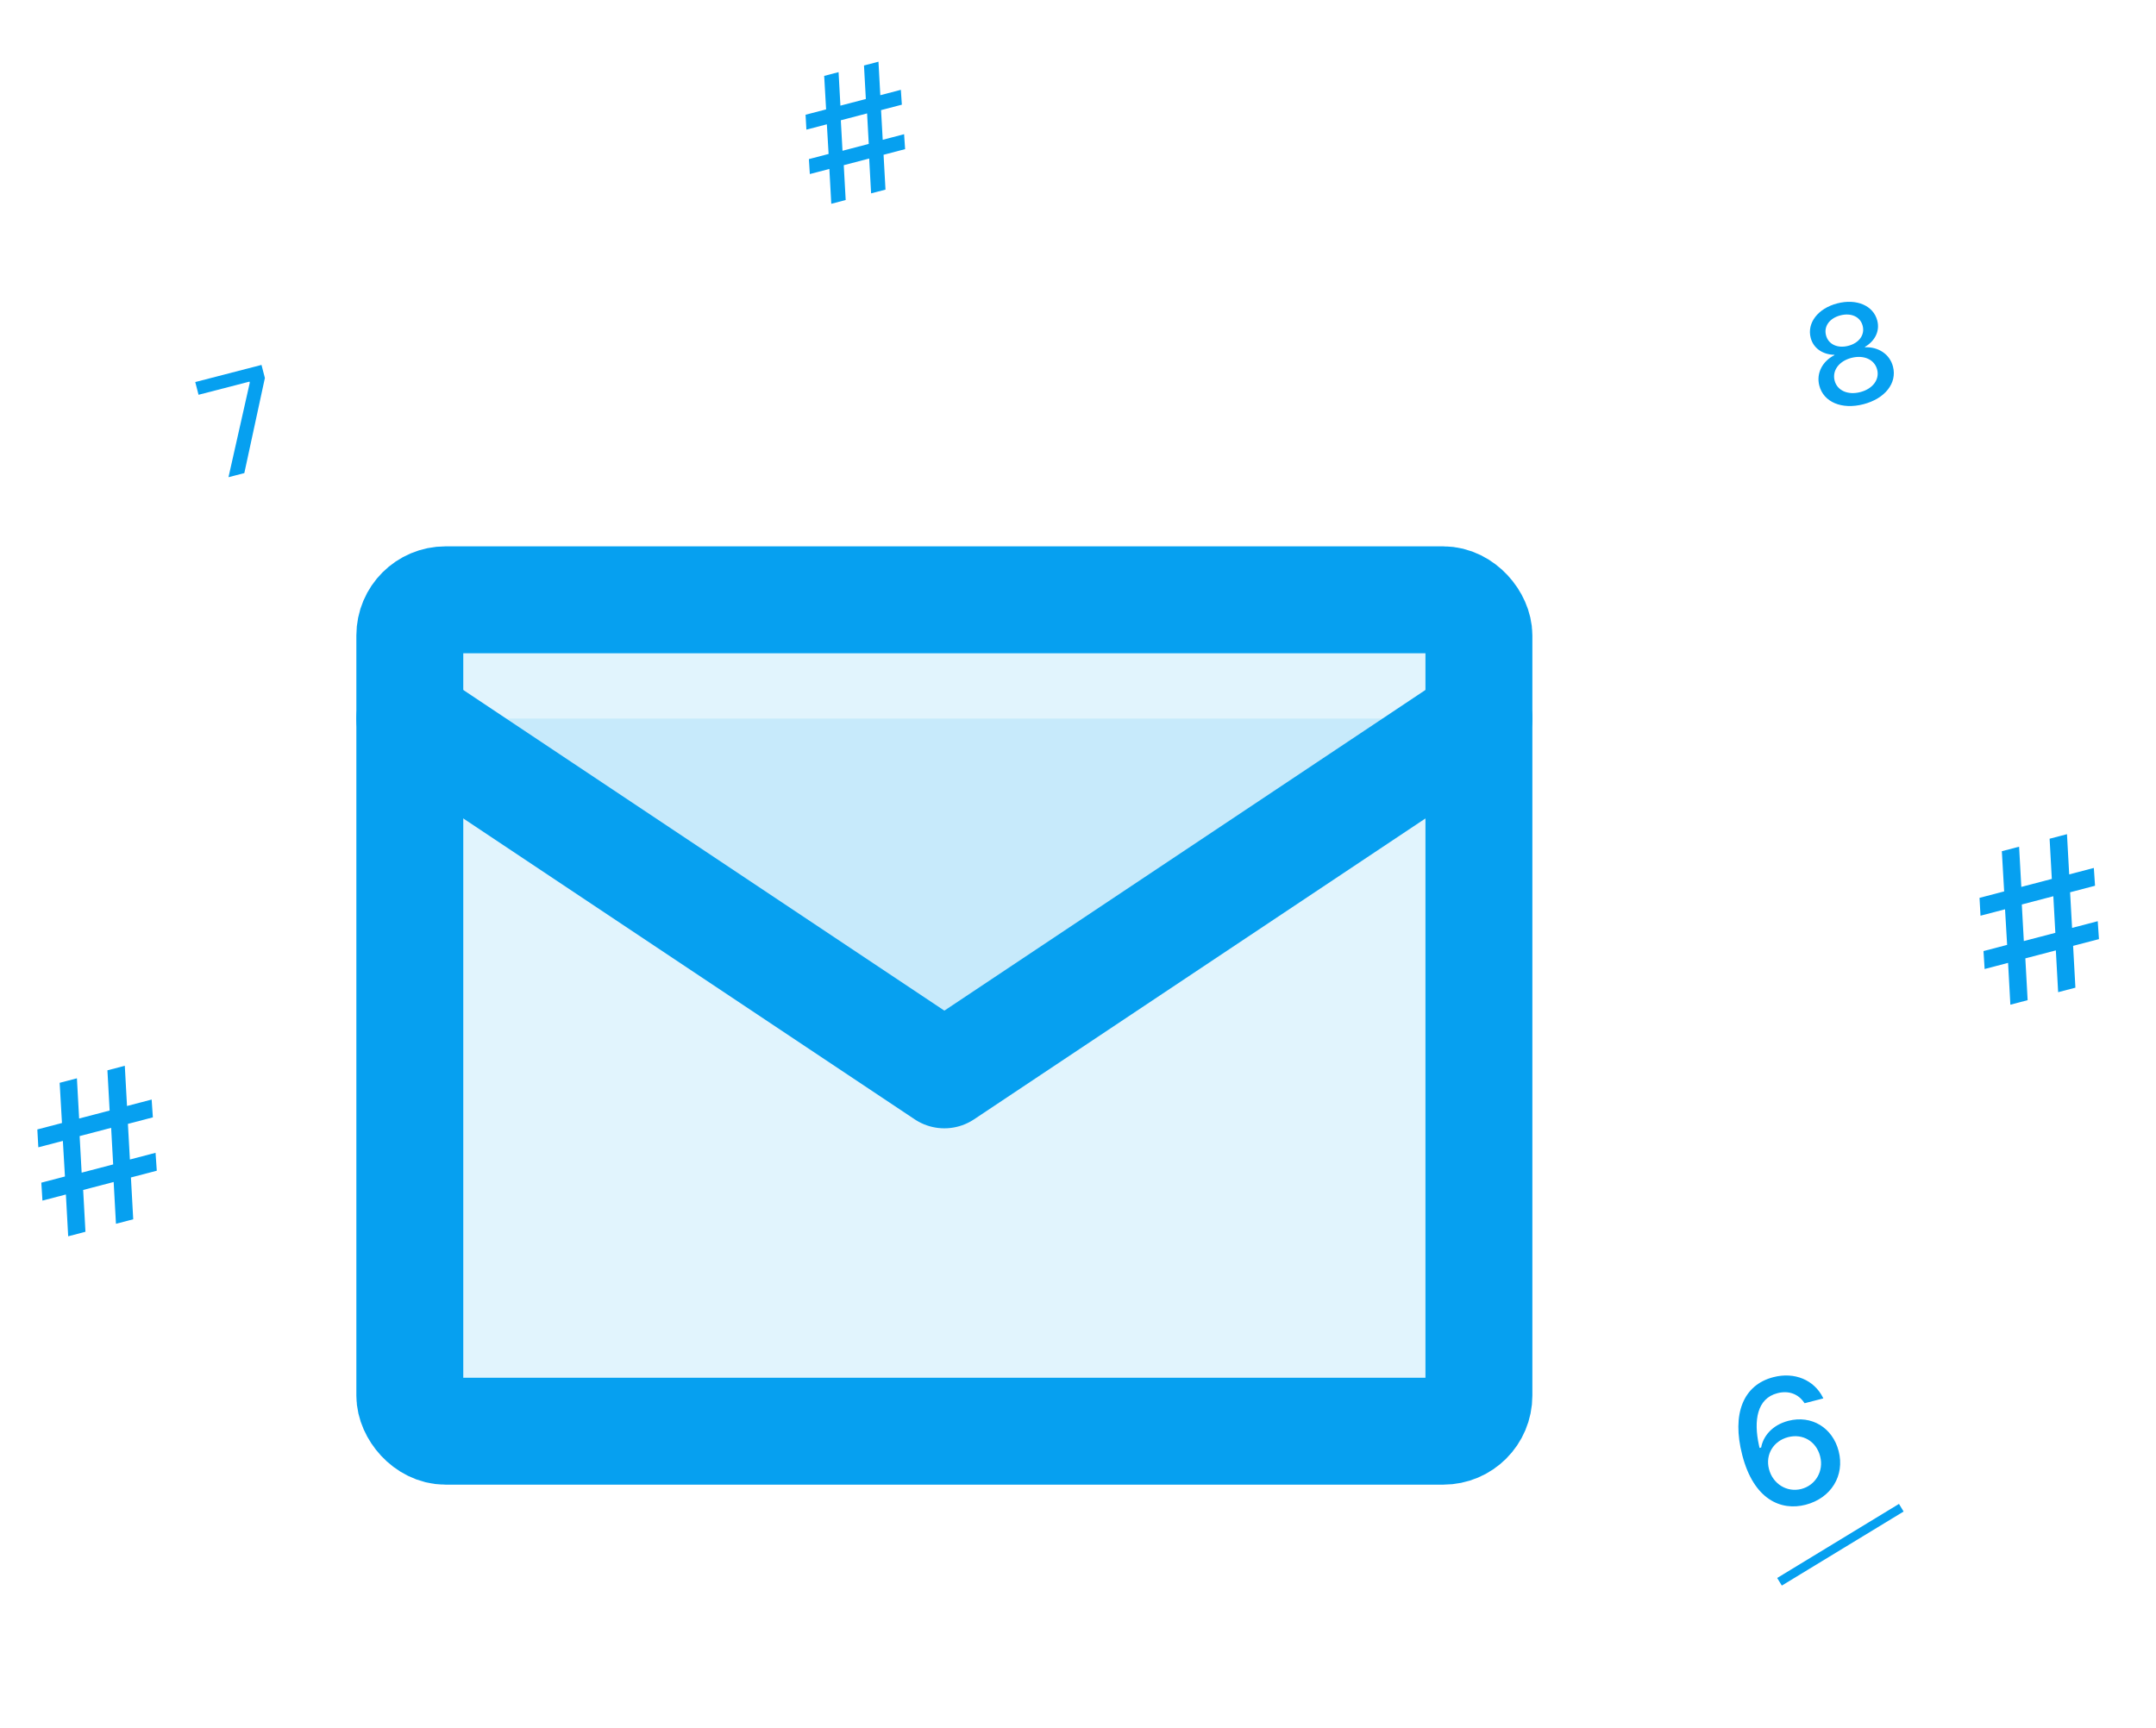 <svg width="121" height="97" viewBox="0 0 121 97" fill="none" xmlns="http://www.w3.org/2000/svg">
    <path
        d="M113.796 56.14L112.827 56.394L112.698 54.047L111.382 54.391L111.319 53.384L112.645 53.037L112.528 51.039L111.151 51.399L111.095 50.397L112.478 50.035L112.348 47.779L113.317 47.526L113.441 49.783L115.153 49.335L115.029 47.078L116.004 46.823L116.128 49.08L117.511 48.718L117.579 49.718L116.179 50.084L116.29 52.084L117.73 51.707L117.799 52.713L116.348 53.092L116.477 55.439L115.508 55.692L115.379 53.346L113.667 53.794L113.796 56.14ZM113.582 52.822L115.351 52.36L115.238 50.306L113.469 50.769L113.582 52.822Z"
        fill="#06A0F0" />
    <path
        d="M4.796 69.14L3.827 69.394L3.698 67.047L2.382 67.391L2.319 66.384L3.645 66.037L3.528 64.039L2.151 64.399L2.095 63.396L3.478 63.035L3.348 60.779L4.317 60.526L4.441 62.783L6.153 62.335L6.029 60.078L7.004 59.823L7.128 62.08L8.511 61.718L8.579 62.718L7.179 63.084L7.29 65.084L8.73 64.707L8.799 65.713L7.348 66.092L7.477 68.439L6.508 68.692L6.379 66.346L4.667 66.793L4.796 69.14ZM4.582 65.822L6.351 65.36L6.238 63.306L4.469 63.769L4.582 65.822Z"
        fill="#06A0F0" />
    <path
        d="M47.462 11.227L46.654 11.439L46.546 9.483L45.45 9.77L45.397 8.931L46.503 8.642L46.405 6.977L45.257 7.277L45.21 6.441L46.363 6.14L46.255 4.26L47.063 4.049L47.166 5.93L48.593 5.557L48.489 3.676L49.302 3.463L49.405 5.344L50.558 5.042L50.614 5.876L49.447 6.181L49.54 7.847L50.74 7.533L50.797 8.371L49.588 8.688L49.696 10.643L48.888 10.854L48.781 8.899L47.354 9.272L47.462 11.227ZM47.283 8.463L48.757 8.077L48.663 6.366L47.189 6.751L47.283 8.463Z"
        fill="#06A0F0" />
    <path
        d="M101.335 84.463C99.965 84.818 98.429 84.186 97.78 81.676L97.778 81.666C97.181 79.359 97.836 77.738 99.524 77.301C100.729 76.99 101.811 77.466 102.304 78.438L102.328 78.493L101.279 78.764L101.248 78.722C100.924 78.251 100.394 78.034 99.751 78.201C98.603 78.498 98.415 79.742 98.715 81.116C98.724 81.17 98.737 81.222 98.751 81.274L98.84 81.25C98.949 80.637 99.438 79.992 100.369 79.751C101.669 79.415 102.85 80.138 103.187 81.443L103.19 81.452C103.544 82.823 102.768 84.093 101.335 84.463ZM99.28 82.463C99.495 83.295 100.293 83.785 101.096 83.577C101.895 83.371 102.364 82.569 102.152 81.751L102.15 81.741C101.933 80.905 101.181 80.454 100.354 80.667C99.536 80.879 99.066 81.636 99.279 82.459L99.28 82.463Z"
        fill="#06A0F0" />
    <path
        d="M104.578 22.69C103.368 23.003 102.345 22.574 102.105 21.647L102.103 21.64C101.925 20.951 102.279 20.275 102.954 19.935L102.949 19.916C102.291 19.901 101.772 19.547 101.622 18.968L101.62 18.96C101.404 18.125 102.029 17.309 103.114 17.029C104.203 16.747 105.141 17.158 105.357 17.994L105.359 18.002C105.509 18.58 105.23 19.141 104.662 19.473L104.667 19.492C105.422 19.462 106.059 19.883 106.237 20.571L106.239 20.578C106.479 21.505 105.792 22.376 104.578 22.69ZM103.73 19.411C104.343 19.253 104.667 18.79 104.538 18.291L104.536 18.283C104.407 17.784 103.897 17.544 103.288 17.702C102.679 17.859 102.35 18.316 102.479 18.815L102.481 18.823C102.61 19.322 103.121 19.569 103.73 19.411ZM104.402 22.009C105.102 21.829 105.494 21.303 105.352 20.751L105.35 20.744C105.205 20.184 104.609 19.907 103.905 20.088C103.206 20.269 102.819 20.801 102.963 21.361L102.965 21.368C103.108 21.921 103.706 22.189 104.402 22.009Z"
        fill="#06A0F0" />
    <path
        d="M12.823 26.785L14.018 21.481L14.002 21.42L11.143 22.159L10.958 21.445L14.676 20.483L14.866 21.217L13.712 26.555L12.823 26.785Z"
        fill="#06A0F0" />
    <line x1="99.87" y1="88.786" x2="106.705" y2="84.629" stroke="#06A0F0" stroke-width="0.5" />
    <rect x="23" y="33.667" width="60" height="46.667" rx="2" fill="#06A0F0" fill-opacity="0.12"
        stroke="#06A0F0" stroke-width="6" stroke-linecap="round" stroke-linejoin="round" />
    <path fill-rule="evenodd" clip-rule="evenodd" d="M23 40.333L53 60.333L83 40.333"
        fill="#06A0F0" fill-opacity="0.12" />
    <path d="M23 40.333L53 60.333L83 40.333" stroke="#06A0F0" stroke-width="6"
        stroke-linecap="round" stroke-linejoin="round" />
</svg>
